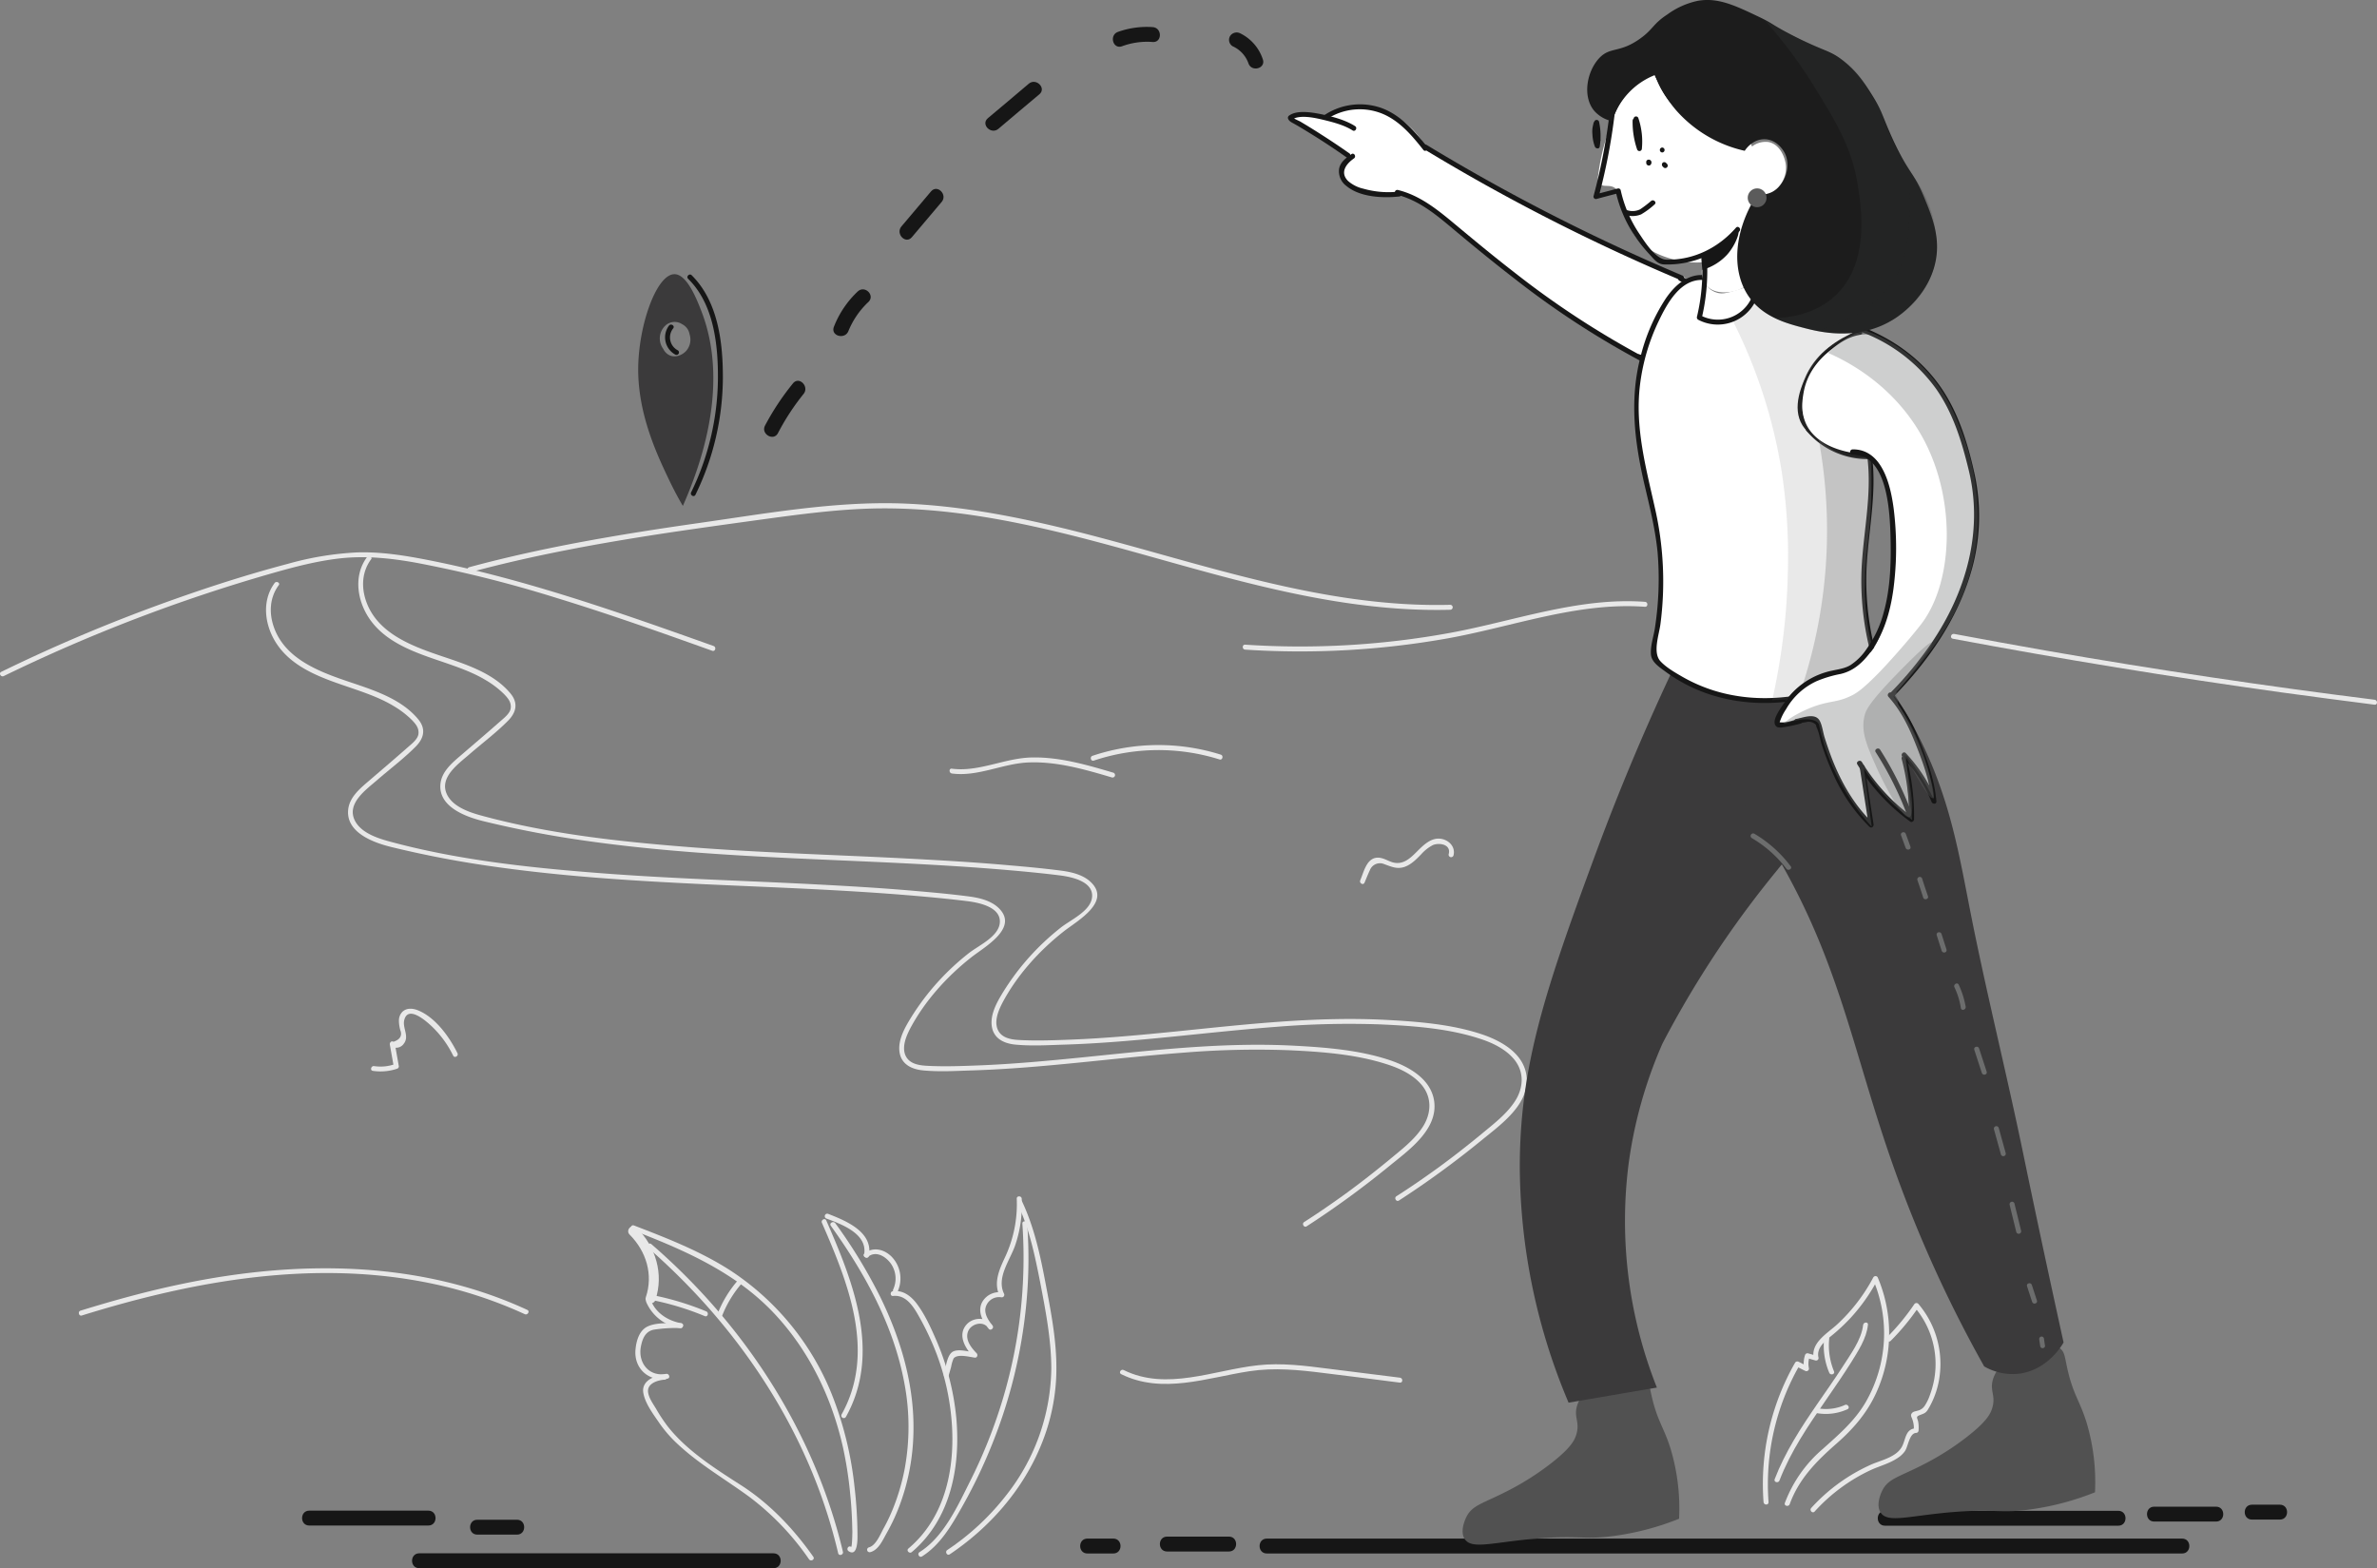 <svg xmlns="http://www.w3.org/2000/svg" width="820" height="540.94" viewBox="0 0 820 540.94">
  <rect x="0" y="0" width="820" height="540.94" fill="#808080" stroke="none"/>
  <g id="pixeltrue-location" transform="translate(-105.584 -96.11)">
    <g id="background" transform="translate(105.584 105.389)">
      <g id="Group_9276" data-name="Group 9276" transform="translate(0 181.235)">
        <g id="Group_9275" data-name="Group 9275">
          <path id="Path_4822" data-name="Path 4822" d="M106.848,472.753A567.674,567.674,0,0,1,199.1,437.382c7.987-2.282,16.145-4.45,24.474-5.306,8.615-.856,17.172.057,25.672,1.6a429.464,429.464,0,0,1,48.435,12.152c18.085,5.534,35.884,11.866,53.627,18.2,1.027.342,1.483-1.255.456-1.654-32.4-11.524-65.037-23.105-98.867-29.723-7.873-1.54-15.917-2.8-23.961-2.567a106.682,106.682,0,0,0-24.018,3.936c-16.031,4.222-31.891,9.47-47.465,15.232Q131.18,459,106.05,471.27c-1.027.456-.171,1.94.8,1.483Z" transform="translate(-105.584 -430.053)" fill="#e8e8e8"/>
        </g>
      </g>
      <g id="Group_9278" data-name="Group 9278" transform="translate(161.223 164.3)">
        <g id="Group_9277" data-name="Group 9277">
          <path id="Path_4823" data-name="Path 4823" d="M389.221,424.176c23.048-6.218,46.61-10.383,70.228-13.92,11.638-1.712,23.276-3.309,34.971-4.906,11.98-1.6,24.018-3.081,36.17-3.195,43.415-.342,84.719,15.175,126.251,25.558,23.048,5.762,46.61,10.041,70.456,9.413a.857.857,0,0,0,0-1.711c-43.814,1.141-85.461-14.205-127.335-24.874-20.481-5.192-41.3-9.413-62.47-10.1-23.162-.685-46.324,3.48-69.2,6.732-26.756,3.822-53.4,8.215-79.527,15.289-1.027.4-.57,2.054.456,1.712Z" transform="translate(-388.185 -400.369)" fill="#e8e8e8"/>
        </g>
      </g>
      <g id="Group_9280" data-name="Group 9280" transform="translate(428.724 198.102)">
        <g id="Group_9279" data-name="Group 9279">
          <path id="Path_4824" data-name="Path 4824" d="M857.888,476.324a289.966,289.966,0,0,0,69.2-3.765c22.763-3.993,45.3-12.722,68.745-11.011,1.084.057,1.084-1.654,0-1.712-22.877-1.654-44.841,6.561-67.034,10.668a286.992,286.992,0,0,1-70.913,4.108c-1.084-.057-1.084,1.654,0,1.711Z" transform="translate(-857.075 -459.619)" fill="#e8e8e8"/>
        </g>
      </g>
      <g id="Group_9282" data-name="Group 9282" transform="translate(91.775 191.479)">
        <g id="Group_9281" data-name="Group 9281">
          <path id="Path_4825" data-name="Path 4825" d="M269.389,448.4c-4.963,6.789-3.138,16.088,1.769,22.364,5.876,7.531,15.632,10.725,24.36,13.692,5.135,1.768,10.326,3.537,14.947,6.333a32.071,32.071,0,0,1,6.275,4.792c1.312,1.369,2.567,2.8,2.282,4.906-.228,1.654-2.111,3.195-3.309,4.222-4.45,3.936-8.957,7.759-13.464,11.638-3.195,2.738-7.074,5.819-7.474,10.326-.685,7.873,8.9,11.3,15,12.779a360.306,360.306,0,0,0,35.656,6.789c23.733,3.366,47.694,4.849,71.655,5.99,24.474,1.141,49.006,1.94,73.48,4.051,5.933.513,11.923,1.084,17.857,1.826,4.108.513,11.923,2.111,11.125,7.759-.685,4.678-7.416,7.588-10.782,10.269a86.249,86.249,0,0,0-11.7,11.125,84.765,84.765,0,0,0-9.014,12.494c-1.94,3.309-3.936,7.474-2.852,11.41,1.027,3.594,4.45,4.963,7.816,5.306,5.762.57,11.752.171,17.514,0,24.189-.8,48.207-4.279,72.282-6.1a309.851,309.851,0,0,1,36.4-.856c11.239.513,23.162,1.369,33.888,4.849,4.336,1.369,8.9,3.48,11.923,7.017,3.708,4.336,3.48,9.927.456,14.6-2.91,4.507-7.474,7.93-11.581,11.353-4.849,3.994-9.813,7.873-14.89,11.581-4.735,3.423-9.527,6.732-14.434,9.87-.913.57-.057,2.054.856,1.483a317.119,317.119,0,0,0,28.411-20.709c6.618-5.42,17-12.608,15.575-22.535-1.141-7.7-8.843-11.923-15.518-14.148-10.326-3.423-21.85-4.336-32.575-4.906-24.417-1.312-48.778,1.54-73.024,3.993-12.038,1.2-24.075,2.339-36.17,2.8-5.933.228-11.98.456-17.914.114-2.909-.171-6.161-.8-7.3-3.879-1.027-2.852.342-6.219,1.654-8.786,5.077-9.641,12.779-18.142,21.28-24.817,4.564-3.594,16.773-10.269,9.014-17.229-2.567-2.282-6.276-3.195-9.642-3.651-6.047-.8-12.152-1.369-18.2-1.883-12.095-1.084-24.246-1.768-36.4-2.4-24.645-1.255-49.348-1.94-73.994-3.879-24.132-1.883-48.778-4.564-72.225-11.011-4.051-1.141-9.356-3.024-11.353-7.131-2.8-5.819,3.765-10.44,7.588-13.749,4.45-3.879,9.356-7.531,13.521-11.752,2.738-2.8,3.48-5.933.97-9.128-6.1-7.588-16.487-10.554-25.33-13.578-9.813-3.366-21.051-7.873-24.7-18.6-1.654-4.849-1.369-10.041,1.711-14.262.685-.8-.8-1.655-1.426-.742Z" transform="translate(-266.452 -448.01)" fill="#e8e8e8"/>
        </g>
      </g>
      <g id="Group_9284" data-name="Group 9284" transform="translate(123.609 182.616)">
        <g id="Group_9283" data-name="Group 9283">
          <path id="Path_4826" data-name="Path 4826" d="M325.189,432.831c-4.963,6.789-3.138,16.088,1.769,22.364,5.876,7.531,15.632,10.725,24.36,13.692,5.134,1.769,10.326,3.537,14.947,6.333a32.071,32.071,0,0,1,6.275,4.792c1.312,1.369,2.567,2.8,2.282,4.906-.228,1.654-2.111,3.195-3.309,4.222-4.45,3.936-8.957,7.759-13.464,11.638-3.195,2.738-7.074,5.819-7.474,10.326-.685,7.873,8.9,11.3,15,12.779a360.327,360.327,0,0,0,35.656,6.789c23.733,3.366,47.694,4.849,71.655,5.99,24.474,1.141,49.006,1.94,73.48,4.05,5.933.514,11.923,1.084,17.857,1.826,4.108.513,11.923,2.111,11.125,7.759-.685,4.678-7.417,7.588-10.782,10.269a86.234,86.234,0,0,0-11.7,11.125,84.757,84.757,0,0,0-9.014,12.494c-1.94,3.309-3.937,7.474-2.852,11.41,1.027,3.594,4.45,4.963,7.816,5.306,5.762.57,11.752.171,17.514,0,24.189-.8,48.207-4.279,72.282-6.1a309.852,309.852,0,0,1,36.4-.856c11.239.513,23.162,1.369,33.888,4.849,4.336,1.369,8.9,3.48,11.923,7.017,3.708,4.336,3.48,9.927.456,14.6-2.91,4.507-7.474,7.93-11.581,11.353-4.849,3.994-9.813,7.873-14.89,11.581-4.735,3.423-9.527,6.732-14.434,9.87-.913.571-.057,2.054.856,1.483a317.11,317.11,0,0,0,28.411-20.709c6.618-5.42,17-12.608,15.575-22.535-1.141-7.7-8.843-11.923-15.518-14.148-10.326-3.423-21.85-4.336-32.575-4.906-24.417-1.312-48.778,1.54-73.024,3.994-12.037,1.2-24.075,2.339-36.169,2.8-5.933.228-11.981.456-17.914.114-2.91-.171-6.161-.8-7.3-3.879-1.027-2.852.342-6.219,1.654-8.786,5.077-9.641,12.779-18.142,21.28-24.817,4.564-3.594,16.773-10.269,9.014-17.229-2.567-2.282-6.276-3.195-9.641-3.651-6.047-.8-12.152-1.369-18.2-1.883-12.095-1.084-24.246-1.768-36.4-2.4-24.645-1.255-49.348-1.94-73.994-3.879-24.132-1.883-48.778-4.564-72.225-11.011-4.051-1.141-9.356-3.024-11.353-7.131-2.8-5.819,3.765-10.44,7.588-13.749,4.45-3.879,9.356-7.531,13.521-11.752,2.738-2.8,3.48-5.933.97-9.128-6.1-7.588-16.487-10.554-25.33-13.578-9.813-3.366-21.051-7.873-24.7-18.6-1.654-4.849-1.369-10.041,1.712-14.262.742-.742-.742-1.6-1.426-.742Z" transform="translate(-322.252 -432.474)" fill="#e8e8e8"/>
        </g>
      </g>
      <g id="Group_9286" data-name="Group 9286" transform="translate(27.2 428.212)">
        <g id="Group_9285" data-name="Group 9285" transform="translate(0 0)">
          <path id="Path_4827" data-name="Path 4827" d="M154.311,879.246c38.851-12.095,80.383-19.454,120.717-11.011a150.843,150.843,0,0,1,32.062,10.554c.97.456,1.883-1.027.856-1.483-37.139-17.172-79.3-17.229-118.778-9.014-11.923,2.453-23.733,5.7-35.371,9.3-.97.342-.513,2,.513,1.654Z" transform="translate(-153.263 -862.968)" fill="#e8e8e8"/>
        </g>
      </g>
      <g id="Group_9288" data-name="Group 9288" transform="translate(327.582 251.996)">
        <g id="Group_9287" data-name="Group 9287">
          <path id="Path_4828" data-name="Path 4828" d="M680.593,559.628c9.071,1.2,17.628-3.537,26.642-3.822,9.755-.342,19.34,2.453,28.582,5.191a.859.859,0,0,0,.456-1.654c-9.071-2.681-18.427-5.42-27.954-5.249-9.356.114-18.313,5.077-27.669,3.879-1.141-.228-1.141,1.483-.057,1.654Z" transform="translate(-679.787 -554.086)" fill="#e8e8e8"/>
        </g>
      </g>
      <g id="Group_9290" data-name="Group 9290" transform="translate(376.301 247.721)">
        <g id="Group_9289" data-name="Group 9289">
          <path id="Path_4829" data-name="Path 4829" d="M766.221,551.96a70.366,70.366,0,0,1,43.358-.4c1.027.342,1.483-1.312.456-1.654a71.584,71.584,0,0,0-44.271.4c-1.027.342-.57,2,.456,1.654Z" transform="translate(-765.185 -546.594)" fill="#e8e8e8"/>
        </g>
      </g>
      <g id="Group_9292" data-name="Group 9292" transform="translate(128.005 338.677)">
        <g id="Group_9291" data-name="Group 9291">
          <path id="Path_4830" data-name="Path 4830" d="M330.609,727.462a17.878,17.878,0,0,0,8.329-.742.841.841,0,0,0,.571-1.027l-1.369-7.7c-.4.342-.856.628-1.255.97a3.167,3.167,0,0,0,4.393-.913c1.94-2.51-.513-5.363.114-8.044,1.369-5.819,8.729,1.255,10.5,3.081a35.081,35.081,0,0,1,6.39,9.128c.513.97,1.94.114,1.483-.856-2.738-5.534-7.474-12.209-13.464-14.719-1.883-.8-4.222-1.027-5.7.628a4.285,4.285,0,0,0-1.027,2.967,9.887,9.887,0,0,0,.171,1.826,10.789,10.789,0,0,0,.285,1.312c.742,1.883,0,3.252-2.339,4.051-.685-.456-1.369.285-1.255.97l1.369,7.7c.171-.342.4-.685.57-1.027a14.932,14.932,0,0,1-7.416.742c-.97-.114-1.483,1.54-.342,1.654Z" transform="translate(-329.957 -706.027)" fill="#e8e8e8"/>
        </g>
      </g>
      <g id="Group_9294" data-name="Group 9294" transform="translate(469.174 279.997)">
        <g id="Group_9293" data-name="Group 9293" transform="translate(0 0)">
          <path id="Path_4831" data-name="Path 4831" d="M929.531,618.362c.628-1.483,1.2-2.967,1.883-4.393a3.709,3.709,0,0,1,4.906-2c2.4.856,4.393,1.826,6.96.97,2.339-.8,4.165-2.681,5.819-4.393a14.087,14.087,0,0,1,3.993-3.138c2.054-.913,6.39-.342,5.477,3.081a.858.858,0,0,0,1.655.456c.742-2.852-1.483-5.249-4.279-5.705-3.423-.57-6.161,2.225-8.386,4.45-2.4,2.4-4.906,4.735-8.557,3.594-1.54-.513-3.024-1.483-4.678-1.54-4.051-.171-5.02,4.906-6.275,7.816-.4.97,1.027,1.826,1.483.8Z" transform="translate(-927.978 -603.168)" fill="#e8e8e8"/>
        </g>
      </g>
      <g id="Group_9296" data-name="Group 9296" transform="translate(673.033 209.374)">
        <g id="Group_9295" data-name="Group 9295">
          <path id="Path_4832" data-name="Path 4832" d="M1285.933,481.045q56.565,10.611,113.586,18.541c10.668,1.483,21.28,2.852,31.948,4.222,1.084.114,1.084-1.6,0-1.711q-56.736-7.1-113.016-16.887c-10.668-1.883-21.394-3.822-32.062-5.819-1.084-.171-1.54,1.426-.456,1.654Z" transform="translate(-1285.313 -479.378)" fill="#e8e8e8"/>
        </g>
      </g>
      <g id="Group_9298" data-name="Group 9298" transform="translate(386.355 461.318)">
        <g id="Group_9297" data-name="Group 9297">
          <path id="Path_4833" data-name="Path 4833" d="M783.26,924.422c14.205,7.017,29.609,1.2,44.214-1.027,8.615-1.312,17.115-.456,25.672.628,8.729,1.084,17.514,2.168,26.243,3.309,1.084.114,1.084-1.6,0-1.711-8.215-1.027-16.43-2.054-24.589-3.081-8.1-1.027-16.259-2.111-24.417-1.2C815.151,923,798.891,930.3,784.115,923c-.97-.513-1.883.97-.856,1.426Z" transform="translate(-782.808 -920.998)" fill="#e8e8e8"/>
        </g>
      </g>
      <g id="Group_9300" data-name="Group 9300" transform="translate(216.701 413.669)">
        <g id="Group_9299" data-name="Group 9299" transform="translate(0 0)">
          <path id="Path_4834" data-name="Path 4834" d="M485.926,840.4c5.762,5.762,8.215,13.806,5.591,21.622-.685,2.111,2.624,2.967,3.309.913,2.967-8.957.114-18.427-6.5-24.931-1.54-1.6-3.936.8-2.4,2.4Z" transform="translate(-485.43 -837.477)" fill="#e8e8e8"/>
        </g>
      </g>
      <g id="Group_9302" data-name="Group 9302" transform="translate(222.898 438.89)">
        <g id="Group_9301" data-name="Group 9301">
          <path id="Path_4835" data-name="Path 4835" d="M496.354,882.721a15.132,15.132,0,0,0,11.638,8.9c1.084.171,1.54-1.483.456-1.655-4.45-.8-8.672-3.366-10.44-7.7-.4-1.027-2.054-.57-1.654.456Z" transform="translate(-496.292 -881.685)" fill="#e8e8e8"/>
        </g>
      </g>
      <g id="Group_9304" data-name="Group 9304" transform="translate(219.181 447.143)">
        <g id="Group_9303" data-name="Group 9303">
          <path id="Path_4836" data-name="Path 4836" d="M505.364,896.179c-3.48.057-8.557-.456-11.752,1.312-2.567,1.483-3.48,4.792-3.765,7.531-.742,6.618,4.45,11.467,11.011,10.269,1.084-.171.628-1.826-.456-1.654-5.876,1.084-9.755-3.765-8.729-9.356.513-2.681,1.483-5.249,4.393-5.876a50.609,50.609,0,0,1,9.3-.57c1.084.057,1.084-1.654,0-1.654Z" transform="translate(-489.776 -896.152)" fill="#e8e8e8"/>
        </g>
      </g>
      <g id="Group_9306" data-name="Group 9306" transform="translate(221.854 464.851)">
        <g id="Group_9305" data-name="Group 9305">
          <path id="Path_4837" data-name="Path 4837" d="M501.957,927.2c-3.48.285-8.158,2.111-7.416,6.332.628,3.708,3.537,7.474,5.591,10.5a44.13,44.13,0,0,0,6.047,6.96c7.645,7.188,16.659,12.323,25.045,18.484A92.6,92.6,0,0,1,551.7,990.92c.628.913,2.111.057,1.483-.856-6.789-9.641-15.061-18.37-25.045-24.76-8.9-5.7-18.883-12.037-25.387-20.481a56.788,56.788,0,0,1-3.822-5.819c-1.027-1.711-2.453-3.651-2.738-5.648-.456-3.081,3.252-4.222,5.762-4.393,1.084-.171,1.141-1.883,0-1.768Z" transform="translate(-494.463 -927.19)" fill="#e8e8e8"/>
        </g>
      </g>
      <g id="Group_9308" data-name="Group 9308" transform="translate(217.649 413.375)">
        <g id="Group_9307" data-name="Group 9307" transform="translate(0 0)">
          <path id="Path_4838" data-name="Path 4838" d="M487.667,838.638c17.742,6.846,35.143,14.377,48.492,28.354,12.323,12.95,20.253,29.381,24.132,46.781a136.327,136.327,0,0,1,2.51,16.544c.285,2.8.456,5.648.57,8.443.057,1.255.057,2.453.114,3.708,0,.285-.057,5.7-.456,5.42-.913-.628-1.769.856-.856,1.483,3.138,2.111,3.081-3.993,3.081-5.306a151.571,151.571,0,0,0-1.027-16.887,121.162,121.162,0,0,0-7.873-32A91.956,91.956,0,0,0,521.5,852.615c-10.326-6.675-21.907-11.182-33.317-15.575-1.084-.456-1.54,1.2-.513,1.6Z" transform="translate(-487.091 -836.962)" fill="#e8e8e8"/>
        </g>
      </g>
      <g id="Group_9310" data-name="Group 9310" transform="translate(223.267 419.674)">
        <g id="Group_9309" data-name="Group 9309" transform="translate(0 0)">
          <path id="Path_4839" data-name="Path 4839" d="M497.2,849.427c24.931,21.736,45.3,48.949,57.563,79.756a182.681,182.681,0,0,1,8.044,25.615c.228,1.084,1.883.628,1.654-.456-7.531-31.663-23.5-60.929-45.012-85.289A219.748,219.748,0,0,0,498.4,848.229c-.8-.742-2,.513-1.2,1.2Z" transform="translate(-496.938 -848.002)" fill="#e8e8e8"/>
        </g>
      </g>
      <g id="Group_9312" data-name="Group 9312" transform="translate(223.823 437.394)">
        <g id="Group_9311" data-name="Group 9311" transform="translate(0 0)">
          <path id="Path_4840" data-name="Path 4840" d="M498.533,880.738a96.953,96.953,0,0,1,18.712,5.648c1.027.4,1.483-1.255.456-1.654a98.166,98.166,0,0,0-18.712-5.648c-1.084-.228-1.54,1.426-.456,1.654Z" transform="translate(-497.914 -879.062)" fill="#e8e8e8"/>
        </g>
      </g>
      <g id="Group_9314" data-name="Group 9314" transform="translate(247.502 431.88)">
        <g id="Group_9313" data-name="Group 9313" transform="translate(0 0)">
          <path id="Path_4841" data-name="Path 4841" d="M541.12,881.893a38.36,38.36,0,0,1,6.732-11.011c.742-.8-.456-2.054-1.2-1.2a39.488,39.488,0,0,0-7.188,11.752c-.342,1.027,1.312,1.483,1.654.456Z" transform="translate(-539.419 -869.397)" fill="#e8e8e8"/>
        </g>
      </g>
      <g id="Group_9316" data-name="Group 9316" transform="translate(283.46 411.259)">
        <g id="Group_9315" data-name="Group 9315">
          <path id="Path_4842" data-name="Path 4842" d="M602.535,834.535c8.957,20.538,18.769,44.613,6.789,66.064a.856.856,0,0,0,1.483.856c12.323-22.078,2.453-46.667-6.789-67.775-.456-.97-1.94-.114-1.483.856Z" transform="translate(-602.449 -833.252)" fill="#e8e8e8"/>
        </g>
      </g>
      <g id="Group_9318" data-name="Group 9318" transform="translate(284.511 409.357)">
        <g id="Group_9317" data-name="Group 9317">
          <path id="Path_4843" data-name="Path 4843" d="M604.867,831.62c5.192,1.94,14.32,5.249,13.007,12.437-.171,1.084,1.426,1.54,1.655.456,1.54-8.329-7.987-12.152-14.148-14.548a.867.867,0,0,0-.513,1.654Z" transform="translate(-604.291 -829.919)" fill="#e8e8e8"/>
        </g>
      </g>
      <g id="Group_9320" data-name="Group 9320" transform="translate(297.921 421.699)">
        <g id="Group_9319" data-name="Group 9319">
          <path id="Path_4844" data-name="Path 4844" d="M629.282,854.146c2.91-2.453,6.675.171,8.272,2.853a8.968,8.968,0,0,1,.456,8.329c-.456,1.027,1.027,1.883,1.483.856a10.867,10.867,0,0,0-1.54-11.581c-2.453-2.91-6.675-4.279-9.87-1.654-.856.685.4,1.883,1.2,1.2Z" transform="translate(-627.797 -851.551)" fill="#e8e8e8"/>
        </g>
      </g>
      <g id="Group_9322" data-name="Group 9322" transform="translate(307.265 436.049)">
        <g id="Group_9321" data-name="Group 9321" transform="translate(0 0)">
          <path id="Path_4845" data-name="Path 4845" d="M644.988,878.414c4.735-.513,7.3,4.108,9.3,7.7a95.071,95.071,0,0,1,5.7,12.209,84.8,84.8,0,0,1,5.363,25.444c.8,15.4-2.8,31.434-15.061,41.76-.856.742.4,1.94,1.2,1.2,13.35-11.3,16.773-29.267,15.346-45.925a88.931,88.931,0,0,0-7.017-27.327c-1.883-4.336-3.993-8.957-6.9-12.722-2-2.51-4.621-4.393-7.93-3.994-1.084.057-1.084,1.769,0,1.654Z" transform="translate(-644.175 -876.706)" fill="#e8e8e8"/>
        </g>
      </g>
      <g id="Group_9324" data-name="Group 9324" transform="translate(286.451 412.282)">
        <g id="Group_9323" data-name="Group 9323">
          <path id="Path_4846" data-name="Path 4846" d="M607.867,836.331c11.7,16.316,21.736,34.458,25.387,54.426a80.1,80.1,0,0,1,.057,29.495,74.228,74.228,0,0,1-3.993,13.578,60.411,60.411,0,0,1-3.195,6.732c-1.141,2.054-2.681,6.047-5.135,6.675a.858.858,0,0,0,.456,1.654c2.91-.742,4.336-4.222,5.705-6.618A66.538,66.538,0,0,0,632,931.6a75.709,75.709,0,0,0,4.336-23.333c.513-16.544-4.222-32.69-11.467-47.465a178.321,178.321,0,0,0-15.518-25.444c-.685-.8-2.168.057-1.483.97Z" transform="translate(-607.691 -835.045)" fill="#e8e8e8"/>
        </g>
      </g>
      <g id="Group_9326" data-name="Group 9326" transform="translate(325.603 403.399)">
        <g id="Group_9325" data-name="Group 9325" transform="translate(0 0)">
          <path id="Path_4847" data-name="Path 4847" d="M677.963,881.331c.285-.97.57-2,.856-2.967a12.71,12.71,0,0,1,.856-2.967c1.312-1.711,5.534-.513,7.359-.285.8.057,1.084-.97.628-1.483-1.883-1.94-4.051-4.621-3.024-7.474.97-2.738,5.363-3.993,7.074-1.141l1.369-1.027c-1.255-1.54-2.624-3.537-2.453-5.648a4.763,4.763,0,0,1,5.477-4.051.875.875,0,0,0,.97-1.255c-2.681-5.477,2.054-11.524,3.822-16.6a43.129,43.129,0,0,0,2.282-16.145c-.057-1.084-1.768-1.084-1.711,0a43.182,43.182,0,0,1-4.051,20.2c-2,4.279-4.05,8.786-1.826,13.407.342-.4.628-.856.97-1.255a6.664,6.664,0,0,0-7.245,3.765c-1.312,3.195.514,6.39,2.51,8.786.628.742,1.826-.228,1.369-1.027-1.826-3.081-6.447-3.138-8.843-.685-3.537,3.651-.685,8.443,2.168,11.353.228-.514.4-.97.628-1.483-2.054-.228-6.39-1.6-8.158,0-1.711,1.54-2.054,5.477-2.624,7.531a.831.831,0,1,0,1.6.456Z" transform="translate(-676.319 -819.475)" fill="#e8e8e8"/>
        </g>
      </g>
      <g id="Group_9328" data-name="Group 9328" transform="translate(326.4 404.661)">
        <g id="Group_9327" data-name="Group 9327">
          <path id="Path_4848" data-name="Path 4848" d="M702.352,823.007c4.05,8.5,5.933,17.686,7.759,26.87,1.883,9.813,3.822,19.682,3.879,29.723A71.914,71.914,0,0,1,698.7,923.186a86.772,86.772,0,0,1-20.595,19.226c-.913.628-.057,2.111.856,1.483,13.578-9.128,24.817-21.793,31.206-36.968a69.693,69.693,0,0,0,5.42-22.535c.685-10.1-.97-20.2-2.853-30.122-2.054-10.954-4.051-21.964-8.843-32.119a.881.881,0,0,0-1.54.856Z" transform="translate(-677.716 -821.687)" fill="#e8e8e8"/>
        </g>
      </g>
      <g id="Group_9330" data-name="Group 9330" transform="translate(316.816 412.014)">
        <g id="Group_9329" data-name="Group 9329" transform="translate(0 0)">
          <path id="Path_4849" data-name="Path 4849" d="M696.791,835.388a169.712,169.712,0,0,1-6.561,59.845,175.142,175.142,0,0,1-11.353,28.753c-4.336,8.615-9.128,19.4-17.571,24.7-.913.571-.057,2.054.856,1.483,6.276-3.994,10.041-10.44,13.635-16.773a178.266,178.266,0,0,0,10.611-22.078,172.908,172.908,0,0,0,11.7-47.865,164.671,164.671,0,0,0,.342-28.069c-.057-1.084-1.769-1.084-1.654,0Z" transform="translate(-660.916 -834.575)" fill="#e8e8e8"/>
        </g>
      </g>
      <g id="Group_9332" data-name="Group 9332" transform="translate(608.154 430.904)">
        <g id="Group_9331" data-name="Group 9331">
          <path id="Path_4850" data-name="Path 4850" d="M1173.535,945.681A82.657,82.657,0,0,1,1184.2,898.5a9.125,9.125,0,0,1-1.2.285c1.084.513,2.111,1.084,3.195,1.6a.875.875,0,0,0,1.255-.97,7.566,7.566,0,0,1,.285-4.051c-.342.171-.685.4-1.027.571,1.027.285,2,.57,3.024.856a.85.85,0,0,0,1.027-1.027c-.8-3.366,2.453-5.819,4.735-7.7a66.462,66.462,0,0,0,6.218-5.819,62.286,62.286,0,0,0,9.413-13.293h-1.483a47.463,47.463,0,0,1-2.4,41.875c-3.822,6.732-9.413,11.467-15.061,16.544a45.55,45.55,0,0,0-13.007,18.541c-.4,1.027,1.255,1.483,1.655.456,3.252-8.9,9.356-14.947,16.316-21.051,5.648-4.963,10.383-10.44,13.521-17.343a49.276,49.276,0,0,0,.513-39.878.88.88,0,0,0-1.483,0,60.934,60.934,0,0,1-12.494,16.259c-3.423,3.138-9.3,6.39-8.044,11.866l1.027-1.027c-1.027-.285-2-.57-3.024-.856a.863.863,0,0,0-1.027.57,9.583,9.583,0,0,0-.285,4.906c.4-.342.856-.628,1.255-.97-1.084-.513-2.111-1.084-3.195-1.6a.913.913,0,0,0-1.2.285,84.143,84.143,0,0,0-10.9,48.036c.057,1.2,1.768,1.2,1.711.114Z" transform="translate(-1171.59 -867.687)" fill="#e8e8e8"/>
        </g>
      </g>
      <g id="Group_9334" data-name="Group 9334" transform="translate(624.585 440.187)">
        <g id="Group_9333" data-name="Group 9333" transform="translate(0 0)">
          <path id="Path_4851" data-name="Path 4851" d="M1228.065,896.989a79.015,79.015,0,0,0,9.641-11.7l-1.369.171a30.156,30.156,0,0,1,6.732,24.76,32.558,32.558,0,0,1-1.54,5.591,15.6,15.6,0,0,1-1.712,3.537,3.948,3.948,0,0,1-2.567,1.768c-.856.285-1.654.228-2.111,1.2-.171.342,0,.513,0,.856A9.2,9.2,0,0,1,1236,926.2a6.538,6.538,0,0,1-.057,1.826l.856-.856c-3.822.171-3.48,3.936-4.963,6.5-2.054,3.537-7.131,4.507-10.611,6.047a62.074,62.074,0,0,0-20.595,14.947c-.742.8.457,2.054,1.2,1.2a60.828,60.828,0,0,1,19.4-14.319c3.024-1.369,6.39-2.225,9.185-4.108a8.906,8.906,0,0,0,2.51-2.339c1.141-1.6,1.54-6.218,3.879-6.332a.877.877,0,0,0,.856-.856,12.446,12.446,0,0,0-.114-2.91c-.285-1.426-.97-1.769.456-2.339,1.54-.628,2.111-.628,3.024-2.168a29.7,29.7,0,0,0,3.994-12.152,31.93,31.93,0,0,0-7.473-24.132.9.9,0,0,0-1.369.171,77.962,77.962,0,0,1-9.356,11.353c-.685.856.513,2.054,1.255,1.255Z" transform="translate(-1200.391 -883.958)" fill="#e8e8e8"/>
        </g>
      </g>
      <g id="Group_9336" data-name="Group 9336" transform="translate(612.149 446.928)">
        <g id="Group_9335" data-name="Group 9335" transform="translate(0 0)">
          <path id="Path_4852" data-name="Path 4852" d="M1209.175,896.588c-.571,5.191-4.45,10.269-7.188,14.6-2.8,4.336-5.762,8.5-8.672,12.722-5.648,8.215-11.068,16.544-14.662,25.9-.4,1.027,1.255,1.483,1.655.456,3.879-10.1,9.984-19,16.088-27.84,2.91-4.222,5.819-8.443,8.557-12.779,2.453-3.994,5.363-8.272,5.876-13.064.228-1.084-1.483-1.084-1.655,0Z" transform="translate(-1178.592 -895.775)" fill="#e8e8e8"/>
        </g>
      </g>
      <g id="Group_9338" data-name="Group 9338" transform="translate(629.145 451.606)">
        <g id="Group_9337" data-name="Group 9337" transform="translate(0 0)">
          <path id="Path_4853" data-name="Path 4853" d="M1208.508,904.788a23.942,23.942,0,0,0,1.768,11.809c.4,1.027,2.054.57,1.655-.456a23.4,23.4,0,0,1-1.655-11.353c.057-1.084-1.654-1.084-1.768,0Z" transform="translate(-1208.385 -903.975)" fill="#e8e8e8"/>
        </g>
      </g>
      <g id="Group_9340" data-name="Group 9340" transform="translate(626.329 475.267)">
        <g id="Group_9339" data-name="Group 9339" transform="translate(0 0)">
          <path id="Path_4854" data-name="Path 4854" d="M1204.048,948.388a18.084,18.084,0,0,0,10.383-1.369c1.027-.456.114-1.94-.856-1.483a15.791,15.791,0,0,1-9.014,1.2c-1.084-.114-1.6,1.483-.513,1.655Z" transform="translate(-1203.448 -945.449)" fill="#e8e8e8"/>
        </g>
      </g>
      <g id="Group_9342" data-name="Group 9342" transform="translate(434.529 521.45)">
        <g id="Group_9341" data-name="Group 9341">
          <path id="Path_4855" data-name="Path 4855" d="M869.732,1031.534H1185.5c3.309,0,3.309-5.135,0-5.135H869.732c-3.309,0-3.309,5.135,0,5.135Z" transform="translate(-867.25 -1026.4)" fill="#161616"/>
        </g>
      </g>
      <g id="Group_9344" data-name="Group 9344" transform="translate(647.781 511.865)">
        <g id="Group_9343" data-name="Group 9343">
          <path id="Path_4856" data-name="Path 4856" d="M1243.532,1014.734h80.5c3.309,0,3.309-5.135,0-5.135h-80.5c-3.309,0-3.309,5.135,0,5.135Z" transform="translate(-1241.05 -1009.6)" fill="#161616"/>
        </g>
      </g>
      <g id="Group_9346" data-name="Group 9346" transform="translate(400.128 520.765)">
        <g id="Group_9345" data-name="Group 9345">
          <path id="Path_4857" data-name="Path 4857" d="M809.432,1030.334h21.337c3.309,0,3.309-5.135,0-5.135H809.432c-3.309,0-3.309,5.135,0,5.135Z" transform="translate(-806.95 -1025.2)" fill="#161616"/>
        </g>
      </g>
      <g id="Group_9348" data-name="Group 9348" transform="translate(372.63 521.45)">
        <g id="Group_9347" data-name="Group 9347">
          <path id="Path_4858" data-name="Path 4858" d="M761.232,1031.534h8.957c3.309,0,3.309-5.135,0-5.135h-8.957c-3.309,0-3.309,5.135,0,5.135Z" transform="translate(-758.75 -1026.4)" fill="#161616"/>
        </g>
      </g>
      <g id="Group_9350" data-name="Group 9350" transform="translate(740.658 510.439)">
        <g id="Group_9349" data-name="Group 9349">
          <path id="Path_4859" data-name="Path 4859" d="M1406.332,1012.234h21.337c3.309,0,3.309-5.135,0-5.135h-21.337c-3.309,0-3.309,5.135,0,5.135Z" transform="translate(-1403.85 -1007.1)" fill="#161616"/>
        </g>
      </g>
      <g id="Group_9352" data-name="Group 9352" transform="translate(774.374 509.754)">
        <g id="Group_9351" data-name="Group 9351">
          <path id="Path_4860" data-name="Path 4860" d="M1465.432,1011.034h9.641c3.309,0,3.309-5.134,0-5.134h-9.641c-3.309,0-3.309,5.134,0,5.134Z" transform="translate(-1462.95 -1005.9)" fill="#161616"/>
        </g>
      </g>
      <g id="Group_9354" data-name="Group 9354" transform="translate(142.149 526.527)">
        <g id="Group_9353" data-name="Group 9353">
          <path id="Path_4861" data-name="Path 4861" d="M357.232,1040.435h122.2c3.309,0,3.309-5.135,0-5.135h-122.2c-3.309,0-3.309,5.135,0,5.135Z" transform="translate(-354.75 -1035.3)" fill="#161616"/>
        </g>
      </g>
      <g id="Group_9356" data-name="Group 9356" transform="translate(104.21 511.808)">
        <g id="Group_9355" data-name="Group 9355">
          <path id="Path_4862" data-name="Path 4862" d="M290.732,1014.634h41.076c3.309,0,3.309-5.135,0-5.135H290.732c-3.309,0-3.309,5.135,0,5.135Z" transform="translate(-288.25 -1009.5)" fill="#161616"/>
        </g>
      </g>
      <g id="Group_9358" data-name="Group 9358" transform="translate(162.173 514.946)">
        <g id="Group_9357" data-name="Group 9357">
          <path id="Path_4863" data-name="Path 4863" d="M392.332,1020.134h13.692c3.309,0,3.309-5.135,0-5.135H392.332c-3.309,0-3.309,5.135,0,5.135Z" transform="translate(-389.85 -1015)" fill="#161616"/>
        </g>
      </g>
      <g id="Group_9360" data-name="Group 9360" transform="translate(263.602 122.082)">
        <g id="Group_9359" data-name="Group 9359">
          <path id="Path_4864" data-name="Path 4864" d="M572.409,344.413a81.044,81.044,0,0,1,8.843-13.521c2.054-2.567-1.54-6.218-3.651-3.651a88.12,88.12,0,0,0-9.641,14.548c-1.54,2.91,2.91,5.534,4.45,2.624Z" transform="translate(-567.64 -326.367)" fill="#161616"/>
        </g>
      </g>
      <g id="Group_9362" data-name="Group 9362" transform="translate(287.485 90.538)">
        <g id="Group_9361" data-name="Group 9361">
          <path id="Path_4865" data-name="Path 4865" d="M614.693,285.465a28.5,28.5,0,0,1,6.9-10.041c2.4-2.282-1.2-5.876-3.651-3.651a33.348,33.348,0,0,0-8.272,12.266c-1.141,3.138,3.822,4.45,5.02,1.426Z" transform="translate(-609.504 -271.074)" fill="#161616"/>
        </g>
      </g>
      <g id="Group_9364" data-name="Group 9364" transform="translate(310.318 55.878)">
        <g id="Group_9363" data-name="Group 9363">
          <path id="Path_4866" data-name="Path 4866" d="M653.79,226.968l10.269-12.152c2.111-2.51-1.483-6.161-3.651-3.651l-10.269,12.152c-2.054,2.567,1.54,6.218,3.651,3.651Z" transform="translate(-649.526 -210.321)" fill="#161616"/>
        </g>
      </g>
      <g id="Group_9366" data-name="Group 9366" transform="translate(339.924 18.947)">
        <g id="Group_9365" data-name="Group 9365">
          <path id="Path_4867" data-name="Path 4867" d="M705.916,161.8c4.735-3.993,9.413-7.987,14.148-11.923,2.51-2.111-1.141-5.762-3.651-3.651-4.735,3.993-9.413,7.987-14.148,11.923-2.51,2.168,1.141,5.762,3.651,3.651Z" transform="translate(-701.421 -145.587)" fill="#161616"/>
        </g>
      </g>
      <g id="Group_9368" data-name="Group 9368" transform="translate(383.913 0)">
        <g id="Group_9367" data-name="Group 9367">
          <path id="Path_4868" data-name="Path 4868" d="M781.65,119.064a24.991,24.991,0,0,1,10.611-1.483c3.309.228,3.309-4.906,0-5.134a29.506,29.506,0,0,0-11.98,1.654c-3.081,1.084-1.769,6.047,1.369,4.963Z" transform="translate(-778.528 -112.375)" fill="#161616"/>
        </g>
      </g>
      <g id="Group_9370" data-name="Group 9370" transform="translate(423.999 1.944)">
        <g id="Group_9369" data-name="Group 9369">
          <path id="Path_4869" data-name="Path 4869" d="M850.052,120.527a10.181,10.181,0,0,1,5.42,5.876c1.084,3.138,6.047,1.769,4.963-1.369a15.257,15.257,0,0,0-7.759-8.957,2.7,2.7,0,0,0-3.537.913,2.58,2.58,0,0,0,.913,3.537Z" transform="translate(-848.792 -115.781)" fill="#161616"/>
        </g>
      </g>
      <path id="Path_4870" data-name="Path 4870" d="M513.348,274.792c-1.54-3.993-5.02-13.007-9.413-12.893-6.1.114-12.266,17.343-12.437,32.29-.171,15.8,6.447,29.837,10.44,38.223,1.883,3.993,3.651,7.188,4.963,9.413C514.66,324.312,522.361,298.24,513.348,274.792Zm-5.591,13.863c-1.883,1.712-4.621,2.282-6.561.456a4.749,4.749,0,0,1-1.084-1.483,6.063,6.063,0,0,1,.8-8.044,4.667,4.667,0,0,1,5.705-.456,4.817,4.817,0,0,1,2.054,1.94,5.692,5.692,0,0,1,.571,1.654A5.889,5.889,0,0,1,507.757,288.656Z" transform="translate(-271.333 -176.595)" fill="#3b3a3b"/>
      <g id="Group_9372" data-name="Group 9372" transform="translate(237.137 85.414)">
        <g id="Group_9371" data-name="Group 9371">
          <path id="Path_4871" data-name="Path 4871" d="M521.507,263.58c8.957,8.786,10.383,22.991,10.269,34.914a91.207,91.207,0,0,1-9.242,38.737c-.456.97.97,1.826,1.483.856a92.691,92.691,0,0,0,9.47-40.619c0-12.095-1.711-26.186-10.782-35.143-.742-.742-2,.456-1.2,1.255Z" transform="translate(-521.25 -262.092)" fill="#161616"/>
        </g>
      </g>
      <g id="Group_9374" data-name="Group 9374" transform="translate(229.435 102.693)">
        <g id="Group_9373" data-name="Group 9373">
          <path id="Path_4872" data-name="Path 4872" d="M509.091,292.734a6.783,6.783,0,0,0,2.168,9.984.856.856,0,0,0,.856-1.483,5,5,0,0,1-1.54-7.588c.628-.913-.856-1.769-1.483-.913Z" transform="translate(-507.751 -292.381)" fill="#161616"/>
        </g>
      </g>
    </g>
    <g id="legs" transform="translate(610.147 311.011)">
      <g id="Layer_18" transform="translate(0 258.045)">
        <path id="Path_4873" data-name="Path 4873" d="M1029.426,937.315c-1.084,3.936,1.2,5.477-.285,9.984-.627,1.826-1.94,4.507-9.071,9.984a92.965,92.965,0,0,1-13.806,8.786c-9.185,4.792-12.836,5.135-14.947,9.356-.285.57-2.4,4.849-.57,7.645,2.51,3.822,10.155.913,26.129-.285,13.977-1.027,15.118.627,25.786-.856a94.329,94.329,0,0,0,22.021-5.876,71.587,71.587,0,0,0-2.909-24.075c-2.453-7.873-4.678-9.584-6.732-19.055-.8-3.708-.856-5.249-2.339-6.447C1047.4,922.254,1031.879,928.416,1029.426,937.315Z" transform="translate(-990.01 -925.116)" fill="#515151"/>
      </g>
      <path id="Path_4874" data-name="Path 4874" d="M1127.4,534.813c-1.54,10.668-9.014,15.917-23.847,35.77a347.355,347.355,0,0,0-29.723,47.237,153.885,153.885,0,0,0-11.7,41.532,155.686,155.686,0,0,0,9.755,77.188c-10.155,1.711-20.31,3.48-30.464,5.192a210.487,210.487,0,0,1-16.83-80.725c-.114-35.371,9.014-62.127,25.844-107.767a799.493,799.493,0,0,1,34.743-80.44C1123.523,501.838,1129.285,521.863,1127.4,534.813Z" transform="translate(-1004.866 -472.8)" fill="#3b3a3b"/>
      <g id="Layer_19" transform="translate(143.48 248.917)">
        <path id="Path_4875" data-name="Path 4875" d="M1280.926,921.315c-1.084,3.936,1.2,5.477-.285,9.984-.628,1.826-1.94,4.507-9.071,9.984a92.986,92.986,0,0,1-13.806,8.786c-9.185,4.792-12.836,5.135-14.947,9.356-.285.571-2.4,4.849-.571,7.645,2.51,3.822,10.155.913,26.129-.285,13.977-1.027,15.118.628,25.786-.856a94.339,94.339,0,0,0,22.021-5.876,71.587,71.587,0,0,0-2.91-24.075c-2.453-7.873-4.678-9.584-6.732-19.055-.8-3.708-.856-5.249-2.339-6.447C1298.9,906.254,1283.379,912.416,1280.926,921.315Z" transform="translate(-1241.51 -909.116)" fill="#515151"/>
      </g>
      <g id="Layer_9" transform="translate(85.26 3.476)">
        <path id="Path_4876" data-name="Path 4876" d="M1195.219,488.995a153.572,153.572,0,0,1,12.095,17.857c13.863,23.733,17.343,44.042,21.679,66.292,5.534,28.411,12.608,56.422,18.484,84.776,5.762,27.84,10.725,50.6,14.034,65.664-.514.97-5.762,9.87-15.917,10.839a19.755,19.755,0,0,1-11.467-2.567,441.27,441.27,0,0,1-30.579-66.919c-15.632-43.472-19.169-75.363-45.868-117.294-4.564-7.188-8.672-12.893-11.467-16.544a32.683,32.683,0,0,1,3.822-43.985C1162.758,475.531,1183.011,476.216,1195.219,488.995Z" transform="translate(-1139.458 -478.893)" fill="#3b3a3b"/>
      </g>
      <g id="Group_9376" data-name="Group 9376" transform="translate(99.329 72.572)">
        <g id="Group_9375" data-name="Group 9375">
          <path id="Path_4877" data-name="Path 4877" d="M1164.507,601.6a40.981,40.981,0,0,1,11.98,10.611c.628.856,2.168,0,1.483-.856a43,43,0,0,0-12.551-11.239.873.873,0,0,0-.913,1.483Z" transform="translate(-1164.119 -600.008)" fill="#6c6d6d"/>
        </g>
      </g>
      <g id="Group_9378" data-name="Group 9378" transform="translate(151.187 72.16)">
        <g id="Group_9377" data-name="Group 9377">
          <path id="Path_4878" data-name="Path 4878" d="M1255.065,600.321c.514,1.483,1.084,2.909,1.6,4.393.4,1.027,2.054.57,1.654-.456-.513-1.483-1.084-2.909-1.6-4.393-.342-1.027-2-.57-1.655.456Z" transform="translate(-1255.019 -599.285)" fill="#6c6d6d"/>
        </g>
      </g>
      <g id="Group_9380" data-name="Group 9380" transform="translate(156.835 87.579)">
        <g id="Group_9379" data-name="Group 9379">
          <path id="Path_4879" data-name="Path 4879" d="M1264.965,627.39c.685,2,1.369,3.994,2,6.047.342,1.027,2,.571,1.654-.456-.685-2-1.369-3.993-2-6.047a.858.858,0,0,0-1.654.456Z" transform="translate(-1264.919 -626.314)" fill="#6c6d6d"/>
        </g>
      </g>
      <g id="Group_9382" data-name="Group 9382" transform="translate(163.51 106.658)">
        <g id="Group_9381" data-name="Group 9381">
          <path id="Path_4880" data-name="Path 4880" d="M1276.665,660.808c.57,1.769,1.141,3.537,1.712,5.363.342,1.027,2,.627,1.654-.456-.571-1.769-1.141-3.537-1.712-5.363-.342-1.027-2-.628-1.654.456Z" transform="translate(-1276.619 -659.757)" fill="#6c6d6d"/>
        </g>
      </g>
      <g id="Group_9384" data-name="Group 9384" transform="translate(169.574 124.341)">
        <g id="Group_9383" data-name="Group 9383">
          <path id="Path_4881" data-name="Path 4881" d="M1287.335,692.035a26.288,26.288,0,0,1,2.225,7.188c.171,1.084,1.825.628,1.655-.456a30.094,30.094,0,0,0-2.4-7.588c-.456-.97-1.94-.114-1.483.856Z" transform="translate(-1287.249 -690.752)" fill="#6c6d6d"/>
        </g>
      </g>
      <g id="Group_9386" data-name="Group 9386" transform="translate(176.46 146.153)">
        <g id="Group_9385" data-name="Group 9385">
          <path id="Path_4882" data-name="Path 4882" d="M1299.365,730.021c.856,2.681,1.769,5.363,2.624,8.044.342,1.027,2,.57,1.655-.456-.856-2.681-1.769-5.363-2.624-8.044-.342-1.027-2-.57-1.655.456Z" transform="translate(-1299.319 -728.985)" fill="#6c6d6d"/>
        </g>
      </g>
      <g id="Group_9388" data-name="Group 9388" transform="translate(183.262 173.553)">
        <g id="Group_9387" data-name="Group 9387">
          <path id="Path_4883" data-name="Path 4883" d="M1311.275,778.09c.8,2.91,1.6,5.762,2.4,8.672a.858.858,0,0,0,1.654-.456c-.8-2.909-1.6-5.762-2.4-8.672a.858.858,0,0,0-1.654.456Z" transform="translate(-1311.242 -777.014)" fill="#6c6d6d"/>
        </g>
      </g>
      <g id="Group_9390" data-name="Group 9390" transform="translate(188.682 199.625)">
        <g id="Group_9389" data-name="Group 9389">
          <path id="Path_4884" data-name="Path 4884" d="M1320.775,823.79c.742,3.138,1.54,6.276,2.282,9.356a.858.858,0,0,0,1.655-.456c-.742-3.138-1.541-6.275-2.282-9.356a.858.858,0,0,0-1.654.456Z" transform="translate(-1320.742 -822.714)" fill="#6c6d6d"/>
        </g>
      </g>
      <g id="Group_9392" data-name="Group 9392" transform="translate(194.659 227.734)">
        <g id="Group_9391" data-name="Group 9391">
          <path id="Path_4885" data-name="Path 4885" d="M1331.265,873.021c.57,1.826,1.2,3.594,1.768,5.42.342,1.027,2,.57,1.654-.456-.57-1.826-1.2-3.594-1.768-5.42-.342-1.027-2-.571-1.654.456Z" transform="translate(-1331.219 -871.985)" fill="#6c6d6d"/>
        </g>
      </g>
      <g id="Group_9394" data-name="Group 9394" transform="translate(198.916 246.141)">
        <g id="Group_9393" data-name="Group 9393">
          <path id="Path_4886" data-name="Path 4886" d="M1338.692,905.3c.114.8.228,1.54.342,2.339a.816.816,0,0,0,1.027.57.778.778,0,0,0,.571-1.027c-.114-.8-.228-1.54-.342-2.339a.816.816,0,0,0-1.027-.57.863.863,0,0,0-.57,1.027Z" transform="translate(-1338.681 -904.249)" fill="#6c6d6d"/>
        </g>
      </g>
    </g>
    <g id="hand_r" transform="translate(549.867 132.093)">
      <path id="Path_4887" data-name="Path 4887" d="M907.413,177.892c-.4.228-3.081,1.6-3.366,4.165-.285,2.225,1.369,3.936,2.339,4.963,5.134,5.306,15.232,3.993,17.457,3.651a51.055,51.055,0,0,1,7.3,2.852,55.074,55.074,0,0,1,16.43,12.266c6.447,6.675,15.86,13.121,34.686,26.072,5.7,3.936,14.205,9.527,25.045,15.632a21.432,21.432,0,0,0,8.843-1.826c1.369-.628,10.44-4.735,11.182-13.578.627-6.96-4.393-11.98-5.192-12.779-8.9-3.537-16.259-6.732-21.622-9.128-34.287-15.232-55-28.068-59.674-31.035-3.423-2.168-6.218-3.993-8.1-5.192A26.131,26.131,0,0,0,922.3,163.8c-1.141-.57-9.7-4.906-19.283-1.826a21.242,21.242,0,0,0-4.165,1.826c-5.02-.628-11.125-1.084-11.467.285-.228.913,2.168,2.225,5.477,4.165C896.345,170.362,901.366,173.5,907.413,177.892Z" transform="translate(-885.647 -159.912)" fill="#fff"/>
      <g id="Group_9396" data-name="Group 9396" transform="translate(17.581 17.03)">
        <g id="Group_9395" data-name="Group 9395">
          <path id="Path_4888" data-name="Path 4888" d="M936.065,202.079a31.591,31.591,0,0,1-12.437-.97,12.021,12.021,0,0,1-5.306-2.681c-2.909-2.967-.57-5.933,2.054-7.759.913-.628.057-2.111-.856-1.483-1.883,1.312-3.879,2.738-4.279,5.134a6.321,6.321,0,0,0,2.567,5.876c4.678,3.879,12.551,4.222,18.256,3.594,1.084-.114,1.084-1.826,0-1.712Z" transform="translate(-915.165 -189.034)" fill="#161616"/>
        </g>
      </g>
      <g id="Group_9398" data-name="Group 9398" transform="translate(0 2.66)">
        <g id="Group_9397" data-name="Group 9397">
          <path id="Path_4889" data-name="Path 4889" d="M905.543,178.082c-3.195-2.225-6.39-4.393-9.641-6.447-1.483-.97-2.967-1.883-4.45-2.8-.913-.57-1.826-1.084-2.738-1.654-.57-.342-2.567-1.084-2.681-1.6-.114.342-.285.628-.4.97,2.681-2,8.386-.628,11.239.057,3.252.8,6.96,1.769,9.813,3.594.913.57,1.768-.913.856-1.483-3.48-2.225-8.215-3.423-12.209-4.222-2.967-.57-7.93-1.369-10.554.571a.925.925,0,0,0-.4.97c.342,1.141,1.654,1.54,2.567,2.111,2,1.141,3.936,2.339,5.876,3.537,4.051,2.51,7.987,5.134,11.866,7.873.913.628,1.769-.856.856-1.483Z" transform="translate(-884.347 -163.847)" fill="#161616"/>
        </g>
      </g>
      <g id="Group_9400" data-name="Group 9400" transform="translate(12.267)">
        <g id="Group_9399" data-name="Group 9399">
          <path id="Path_4890" data-name="Path 4890" d="M907.076,164.27a20.671,20.671,0,0,1,19.283-1.769c5.876,2.51,10.1,7.531,13.977,12.437.685.856,1.883-.342,1.2-1.2-4.336-5.42-9.128-10.954-15.86-13.35a22.242,22.242,0,0,0-19.4,2.453.817.817,0,0,0,.8,1.426Z" transform="translate(-905.849 -159.184)" fill="#161616"/>
        </g>
      </g>
      <g id="Group_9402" data-name="Group 9402" transform="translate(46.555 13.877)">
        <g id="Group_9401" data-name="Group 9401">
          <path id="Path_4891" data-name="Path 4891" d="M966.379,185.1a678.5,678.5,0,0,0,88.655,45.24c1.027.4,1.483-1.255.456-1.654a676.219,676.219,0,0,1-88.256-45.069.857.857,0,0,0-.856,1.483Z" transform="translate(-965.952 -183.508)" fill="#161616"/>
        </g>
      </g>
      <g id="Group_9404" data-name="Group 9404" transform="translate(36.892 29.515)">
        <g id="Group_9403" data-name="Group 9403">
          <path id="Path_4892" data-name="Path 4892" d="M949.633,212.562c8.215,2.054,14.548,7.7,20.88,13.007,6.5,5.42,13.064,10.782,19.8,15.974a298.7,298.7,0,0,0,43.415,28.354c.97.513,1.826-.97.856-1.483A305.622,305.622,0,0,1,990.025,239.2c-7.017-5.42-13.806-11.068-20.595-16.716-5.819-4.849-11.866-9.7-19.34-11.524a.831.831,0,1,0-.456,1.6Z" transform="translate(-949.014 -210.919)" fill="#161616"/>
        </g>
      </g>
      <g id="Group_9406" data-name="Group 9406" transform="translate(120.283 59.186)">
        <g id="Group_9405" data-name="Group 9405">
          <path id="Path_4893" data-name="Path 4893" d="M1110.027,264.624c6.96,2.91,6.732,11.581,2.967,17-3.252,4.678-10.783,10.554-16.773,8.386-1.027-.4-1.483,1.255-.456,1.654,7.245,2.624,16.316-4.678,19.625-10.668,3.537-6.39,2.282-14.947-4.963-17.971-.97-.513-1.426,1.141-.4,1.6Z" transform="translate(-1095.185 -262.929)" fill="#161616"/>
        </g>
      </g>
    </g>
    <g id="torso" transform="translate(669.351 190.964)">
      <path id="Path_4894" data-name="Path 4894" d="M1117.433,262.6a18.186,18.186,0,0,0-5.477,2.168,20.04,20.04,0,0,0-7.131,8.215c-6.447,12.095-8.215,21.337-8.215,21.337-2.4,12.551-.97,22.706,0,29.267,1.711,11.581,3.537,10.782,5.477,23.5a132.271,132.271,0,0,1,1.369,26.528A138.732,138.732,0,0,1,1101,393.586a46.857,46.857,0,0,0,6.047,5.762c14.262,11.239,31.491,10.383,36.968,10.1a65.177,65.177,0,0,0,32.575-10.954c.57-.8,1.084-1.654,1.654-2.453a70.186,70.186,0,0,1-3.309-11.239c-2.339-11.467-1.027-19.454,0-33.089.456-6.275,1.027-15.518,1.084-27.1h-4.108c-1.027.057-10.326.228-16.145-7.131-5.02-6.333-3.822-13.749-3.537-15.346,1.426-8.957,8.957-16.43,19.169-19.454-4.279-2.282-8.9-5.02-13.692-8.215a158.63,158.63,0,0,1-14.205-10.668c-4.621,1.141-8.386,2.225-10.953,3.024-5.42,1.654-7.474,2.51-9.87,1.654C1119.715,267.506,1118.175,264.6,1117.433,262.6Z" transform="translate(-1094.435 -262.472)" fill="#fff"/>
      <g id="Group_9408" data-name="Group 9408">
        <g id="Group_9407" data-name="Group 9407">
          <path id="Path_4895" data-name="Path 4895" d="M1117.641,262.389c-5.762-.285-10.1,3.822-13.122,8.329a65.3,65.3,0,0,0-8.443,19.4c-3.994,14.947-2.225,29.552,1.2,44.385,1.826,7.759,3.765,15.518,4.564,23.5a110.976,110.976,0,0,1-.856,25.729c-.4,3.024-1.712,6.618-1.426,9.641.285,2.681,3.081,4.393,5.078,5.876a54.411,54.411,0,0,0,18.541,8.786c16.031,4.222,32.861,1.312,47.808-5.249,1.027-.456.114-1.94-.856-1.483-13.064,5.7-27.726,8.672-41.932,6.1a54.784,54.784,0,0,1-18.028-6.561c-2.453-1.426-5.42-3.138-7.359-5.249-2.681-2.967-.513-8.957,0-12.665a113.483,113.483,0,0,0-2-40.676c-3.081-13.806-6.732-27.327-5.078-41.589a70.644,70.644,0,0,1,6.561-22.535c2.91-6.047,7.473-14.434,15.289-14.034a.856.856,0,1,0,.057-1.711Z" transform="translate(-1093.787 -262.375)" fill="#161616"/>
        </g>
      </g>
      <g id="Group_9410" data-name="Group 9410" transform="translate(62.45 11.546)">
        <g id="Group_9409" data-name="Group 9409">
          <path id="Path_4896" data-name="Path 4896" d="M1203.679,284.2c4.45,2.339,8.843,4.849,13.236,7.416a.856.856,0,0,0,.856-1.483c-4.336-2.567-8.729-5.02-13.236-7.416-.97-.513-1.826.97-.856,1.483Z" transform="translate(-1203.252 -282.613)" fill="#161616"/>
        </g>
      </g>
      <g id="Group_9412" data-name="Group 9412" transform="translate(56.362 18.982)">
        <g id="Group_9411" data-name="Group 9411">
          <path id="Path_4897" data-name="Path 4897" d="M1213.586,295.735c-7.816,3.366-13.863,7.474-17.8,15.232-3.081,6.161-5.42,14.262.228,19.739.8.742,2-.456,1.2-1.2-5.819-5.591-2-14.377,1.426-20.2,3.594-6.1,9.47-9.356,15.8-12.095,1.027-.456.114-1.94-.856-1.483Z" transform="translate(-1192.581 -295.649)" fill="#161616"/>
        </g>
      </g>
      <g id="Group_9414" data-name="Group 9414" transform="translate(78.341 62.755)">
        <g id="Group_9413" data-name="Group 9413">
          <path id="Path_4898" data-name="Path 4898" d="M1233.271,373.188c1.369,12.209-1.255,24.189-2,36.341a97.8,97.8,0,0,0,4.108,34.23c.342,1.027,2,.628,1.654-.456a97.284,97.284,0,0,1-3.993-34.857c.8-11.752,3.195-23.447,1.883-35.257-.057-1.084-1.769-1.084-1.654,0Z" transform="translate(-1231.107 -372.375)" fill="#161616"/>
        </g>
      </g>
      <g id="Group_9416" data-name="Group 9416" transform="translate(76.028 133.291)">
        <g id="Group_9415" data-name="Group 9415">
          <path id="Path_4899" data-name="Path 4899" d="M1233.754,496.406a20.445,20.445,0,0,1-6.275,5.42c-.97.513-.114,2,.856,1.483a22.682,22.682,0,0,0,6.9-6.047c.685-.913-.856-1.769-1.483-.856Z" transform="translate(-1227.052 -496.016)" fill="#161616"/>
        </g>
      </g>
      <g id="Group_9418" data-name="Group 9418" transform="translate(59.163 52.237)">
        <g id="Group_9417" data-name="Group 9417">
          <path id="Path_4900" data-name="Path 4900" d="M1197.724,355.457a27.614,27.614,0,0,0,21.907,9.755.857.857,0,0,0,0-1.712,26.212,26.212,0,0,1-20.709-9.3c-.742-.8-1.94.4-1.2,1.255Z" transform="translate(-1197.491 -353.94)" fill="#161616"/>
        </g>
      </g>
      <path id="Path_4901" data-name="Path 4901" d="M1153.4,280.952a176.582,176.582,0,0,1,16.944,52.543,192.206,192.206,0,0,1,2.054,33.545,222.02,222.02,0,0,1-5.42,44.784c2.054-.114,4.05-.228,6.1-.342a42.561,42.561,0,0,0,18.655-4.393,41.906,41.906,0,0,0,10.839-7.816,95.139,95.139,0,0,1-3.366-19.34c-.8-11.353.913-17.571,1.712-33.888.4-7.987.4-14.377.342-18.313a29.225,29.225,0,0,1-13.92-3.708c-3.081-1.769-8.158-4.735-9.812-10.5a16.593,16.593,0,0,1,.342-9.128c.342-1.369,2.8-10.611,11.866-15.575a23.811,23.811,0,0,1,8.158-2.738L1164.353,268.8a41.626,41.626,0,0,1-4.051,5.762A48.242,48.242,0,0,1,1153.4,280.952Z" transform="translate(-1119.391 -265.135)" fill="#6c6d6d" opacity="0.15"/>
      <path id="Path_4902" data-name="Path 4902" d="M1200.1,361.6a173.177,173.177,0,0,1-6.9,88.941,45.7,45.7,0,0,0,27.555-10.953,73.964,73.964,0,0,1-3.651-13.35,80.931,80.931,0,0,1-1.084-14.205c-.057-12.323,1.654-15.974,2.168-28.24a142.194,142.194,0,0,0-.228-15.917,22.014,22.014,0,0,1-9.071-.856A21.083,21.083,0,0,1,1200.1,361.6Z" transform="translate(-1136.485 -304.993)" fill="#6c6d6d" opacity="0.29"/>
    </g>
    <g id="hand_l" transform="translate(717.76 209.058)">
      <path id="Path_4903" data-name="Path 4903" d="M1210.222,298.29c-5.534.228-9.527,3.594-12.038,5.591-2,1.654-7.645,6.333-9.071,14.434-.4,2.282-1.255,7.131,1.312,11.752,3.936,6.96,13.007,8.615,15.46,9.071,3.651.685,4.051-.057,5.876.8,2.054.913,5.648,3.594,7.759,18.427,1.084,7.588,2.51,18.37-.8,32.575-2.91,12.551-5.306,16.259-7.759,18.142a40.439,40.439,0,0,1-7.473,4.279c-4.507,2.054-5.477,1.6-9.641,3.48-3.195,1.426-6.9,3.024-9.87,6.675a20.785,20.785,0,0,0-4.279,9.356l12.836-1.883a57.479,57.479,0,0,1,2.681,5.363,52.525,52.525,0,0,1,3.195,9.87c.913,3.993,4.108,10.383,13.863,20.823-1.141-7.131-2.339-14.262-3.48-21.337a41.814,41.814,0,0,0,5.591,9.356,43.3,43.3,0,0,0,11.467,10.155c-.513-7.131-1.084-14.262-1.6-21.337,2.852,3.993,5.7,7.987,8.558,12.037a64.639,64.639,0,0,0-14.148-33.146,56.561,56.561,0,0,0,6.39-5.591,59.469,59.469,0,0,0,9.071-12.038c5.933-9.984,10.554-17.742,13.064-29.1a77.878,77.878,0,0,0-2.4-40.334,70.812,70.812,0,0,0-18.941-29.666C1217.866,298.69,1212.96,298.176,1210.222,298.29Z" transform="translate(-1179.095 -295.89)" fill="#fff"/>
      <g id="Group_9420" data-name="Group 9420" transform="translate(29.803)">
        <g id="Group_9419" data-name="Group 9419">
          <path id="Path_4904" data-name="Path 4904" d="M1231.462,295.808a55.838,55.838,0,0,1,25.33,19.454c5.876,8.386,8.843,18.085,11.239,27.954,5.192,21.223-.913,42.331-13.007,60.016a125.852,125.852,0,0,1-13.863,16.773c-.742.8.456,2,1.2,1.2,11.41-11.752,21.165-25.558,26.072-41.361a68.2,68.2,0,0,0,1.712-34.857c-2.168-9.927-5.135-19.967-10.611-28.582-6.561-10.326-16.373-17.742-27.669-22.249-.97-.4-1.426,1.255-.4,1.654Z" transform="translate(-1230.879 -294.092)" fill="#161616"/>
        </g>
      </g>
      <g id="Group_9422" data-name="Group 9422" transform="translate(0 42.05)">
        <g id="Group_9421" data-name="Group 9421">
          <path id="Path_4905" data-name="Path 4905" d="M1205.487,369.568c11.866-.114,12.836,19,13.121,27.27.285,9.185.114,18.655-2.4,27.5a38.2,38.2,0,0,1-5.819,12.323,19.661,19.661,0,0,1-5.534,5.534c-1.883,1.141-3.936,1.426-6.1,1.883a26.349,26.349,0,0,0-17,11.467c-.913,1.483-4.222,5.648-2.739,7.588.456.628,1.141.628,1.883.628a44.691,44.691,0,0,0,6.675-1.369c1.084-.228.628-1.883-.456-1.654-1.769.4-4.051,1.312-5.876,1.255-1.084-.057-.913.171-.514-.97a18.015,18.015,0,0,1,1.883-3.594,23.319,23.319,0,0,1,10.611-9.7,41.245,41.245,0,0,1,8.215-2.453c4.165-.97,7.188-3.537,9.812-6.9,4.963-6.39,7.3-14.377,8.386-22.306a109.534,109.534,0,0,0,.114-27.669c-1.027-7.987-3.879-20.709-14.205-20.595-1.141.114-1.141,1.826-.057,1.769Z" transform="translate(-1178.639 -367.799)" fill="#161616"/>
        </g>
      </g>
      <g id="Group_9424" data-name="Group 9424" transform="translate(6.787 134.091)">
        <g id="Group_9423" data-name="Group 9423">
          <path id="Path_4906" data-name="Path 4906" d="M1191.6,531.739a23.821,23.821,0,0,1,2.909-.513,3.4,3.4,0,0,1,3.48.856c.114.342.171.628.285.97.856,1.711,1.141,3.993,1.712,5.819a95.364,95.364,0,0,0,4.051,10.383,59.594,59.594,0,0,0,12.437,18.028c.685.628,1.54,0,1.426-.856l-3.081-19.853c-.171-1.084-1.826-.628-1.654.456q1.541,9.927,3.081,19.853c.456-.285.97-.571,1.426-.856-6.675-6.39-11.182-14.491-14.434-23.048q-1.2-3.252-2.225-6.5c-.571-1.826-.8-4.051-1.655-5.7-1.54-2.909-5.648-1.141-8.158-.685-1.141.171-.684,1.826.4,1.654Z" transform="translate(-1190.535 -529.135)" fill="#161616"/>
        </g>
      </g>
      <g id="Group_9426" data-name="Group 9426" transform="translate(39.057 125.904)">
        <g id="Group_9425" data-name="Group 9425">
          <path id="Path_4907" data-name="Path 4907" d="M1247.329,516.276c4.393,4.906,7.074,10.5,9.47,16.544,2.51,6.333,4.849,12.722,5.42,19.511.571-.057,1.141-.171,1.655-.228a53.394,53.394,0,0,0-10.554-16.373c-.742-.8-1.94.4-1.2,1.2a51.445,51.445,0,0,1,10.1,15.632c.342.8,1.769.856,1.655-.228-.628-7.359-3.138-14.148-5.876-20.937a54.474,54.474,0,0,0-9.527-16.316c-.628-.856-1.883.342-1.141,1.2Z" transform="translate(-1247.101 -514.784)" fill="#161616"/>
        </g>
      </g>
      <g id="Group_9428" data-name="Group 9428" transform="translate(28.432 147.771)">
        <g id="Group_9427" data-name="Group 9427">
          <path id="Path_4908" data-name="Path 4908" d="M1228.6,556.072a68.481,68.481,0,0,0,18.256,19.739c.571.4,1.255-.171,1.312-.742a78.957,78.957,0,0,0-2.624-21.337.858.858,0,0,0-1.655.456,78.15,78.15,0,0,1,2.567,20.88c.456-.228.856-.513,1.312-.742a65.535,65.535,0,0,1-17.628-19.112c-.628-.913-2.111-.057-1.541.856Z" transform="translate(-1228.475 -553.114)" fill="#161616"/>
        </g>
      </g>
      <g id="Group_9430" data-name="Group 9430" transform="translate(34.741 145.243)">
        <g id="Group_9429" data-name="Group 9429">
          <path id="Path_4909" data-name="Path 4909" d="M1239.686,549.947a115.475,115.475,0,0,1,10.668,21.222c.4,1.027,2.054.57,1.655-.456a114.881,114.881,0,0,0-10.839-21.679c-.627-.856-2.111,0-1.483.913Z" transform="translate(-1239.534 -548.681)" fill="#161616"/>
        </g>
      </g>
      <path id="Path_4910" data-name="Path 4910" d="M1199.484,303.573c6.047,2.624,22.877,10.9,33.032,29.951,11.3,21.337,10.041,49.348-.913,63.611-4.507,5.819-12.038,14.205-15,17.172-5.363,5.42-7.473,6.789-9.641,7.759-4.906,2.282-7.359,1.369-13.977,4.108-5.648,2.339-8.957,5.077-8.786,5.306.114.285,4.165-1.654,8.1-1.54,0,0,2.967.057,3.822,1.426a.82.82,0,0,1,.114.171c.171.342.171.8.742,3.024.4,1.654.856,3.024,1.084,3.879a77.429,77.429,0,0,0,6.675,15.118,75,75,0,0,0,9.813,13.464c-.913-6.675-1.768-13.35-2.681-20.082a61.71,61.71,0,0,0,16.6,17.685c-.685-7.416-1.426-14.833-2.111-22.306a88.561,88.561,0,0,1,6.39,9.356c1.255,2.054,2.282,4.051,3.252,5.933a73.82,73.82,0,0,0-12.323-32.747c-.228-1.54-.456-3.024-.628-4.564A113.374,113.374,0,0,0,1232,410.028c3.994-5.135,11.581-15,15.8-28.183,7.93-24.588-.4-46.553-2.624-52.143-2.4-6.047-5.933-14.662-14.491-22.649a54.115,54.115,0,0,0-18.712-11.353,30.427,30.427,0,0,0-12.494,7.873Z" transform="translate(-1181.023 -294.783)" fill="#6c6d6d" opacity="0.33"/>
      <path id="Path_4911" data-name="Path 4911" d="M1255.994,484.571c-.856-.742-10.725,9.413-14.205,13.064-7.873,8.329-8.615,10.611-8.957,11.866-1.483,5.534.57,10.326,3.994,18.028,2.909,6.561,9.071,18.085,11.41,17.229,1.084-.4,2.054-3.594-1.94-21.907,7.131,13.178,9.356,15.746,10.041,15.4,1.312-.57-1.883-12.095-6.447-22.021a99.26,99.26,0,0,0-7.188-12.95C1254.4,488.564,1256.451,484.97,1255.994,484.571Z" transform="translate(-1201.705 -375.886)" fill="#6c6d6d" opacity="0.31"/>
    </g>
    <g id="head" transform="translate(653.133 96.11)">
      <path id="Path_4912" data-name="Path 4912" d="M1078.042,151.938c-.571,1.426-.342,1.6-1.712,5.99-.57,1.826-1.084,3.366-1.483,4.393a70.993,70.993,0,0,0-2.91,13.236,3.676,3.676,0,0,0,.513,2.91c1.141,1.312,3.195.228,5.02,1.312,1.6.97,1.94,2.91,2.4,4.792a44.357,44.357,0,0,0,3.994,10.611c4.735,8.786,17.856,10.212,19.34,10.326a26.9,26.9,0,0,0,5.306,0,7.468,7.468,0,0,0,.513,7.7c2.339,3.195,6.846,2.8,8.215,2.624a12.591,12.591,0,0,0,5.933-2.282,30.238,30.238,0,0,1-2.225-11.011,30.568,30.568,0,0,1,6.846-19.112,11.153,11.153,0,0,0,5.306-2.624c.456-.4,4.222-3.936,3.537-9.014-.342-2.681-2.111-6.96-5.933-7.7a7.643,7.643,0,0,0-5.705,1.54l-1.54-3.765a34.772,34.772,0,0,1-11.638-2.225c-12.893-4.792-19.055-15.746-20.88-19.34a22.781,22.781,0,0,0-5.077,2.624C1084.089,144.122,1079.924,146.975,1078.042,151.938Z" transform="translate(-1068.148 -115.09)" fill="#fff"/>
      <g id="Group_9432" data-name="Group 9432" transform="translate(2.161 38.717)">
        <g id="Group_9431" data-name="Group 9431">
          <path id="Path_4913" data-name="Path 4913" d="M1074.654,164.788a204.982,204.982,0,0,1-5.477,28.068.834.834,0,0,0,1.027,1.027c2.567-.685,5.078-1.369,7.645-2-.342-.171-.684-.4-1.027-.57a44.554,44.554,0,0,0,7.017,15.974,51.413,51.413,0,0,0,4.735,5.819c1.483,1.6,2.624,3.252,4.849,3.366a32.672,32.672,0,0,0,26.072-11.467c.742-.8-.457-2.054-1.2-1.2-6.1,6.96-14.662,11.239-24.018,11.011-3.765-.114-7.531-6.275-9.413-9.071a43.689,43.689,0,0,1-6.333-14.89.841.841,0,0,0-1.027-.57c-2.567.685-5.077,1.369-7.645,2l1.027,1.027a201.478,201.478,0,0,0,5.534-28.525c.057-1.084-1.655-1.084-1.769,0Z" transform="translate(-1069.146 -163.975)" fill="#161616"/>
        </g>
      </g>
      <g id="Group_9434" data-name="Group 9434" transform="translate(15.651 40.162)">
        <g id="Group_9433" data-name="Group 9433">
          <path id="Path_4914" data-name="Path 4914" d="M1092.8,167.929a29.156,29.156,0,0,0,1.54,9.927.845.845,0,0,0,1.654-.228,25.2,25.2,0,0,0-1.2-10.5.842.842,0,0,0-1.654.228,17.953,17.953,0,0,0,.285,5.249c.228,1.084,1.826.628,1.654-.456a19.311,19.311,0,0,1-.228-4.792c-.57.057-1.141.171-1.654.228a25.045,25.045,0,0,1,1.141,10.041c.57-.057,1.141-.171,1.654-.228a25.536,25.536,0,0,1-1.483-9.47.857.857,0,0,0-1.711,0Z" transform="translate(-1092.793 -166.508)" fill="#161616"/>
        </g>
      </g>
      <g id="Group_9436" data-name="Group 9436" transform="translate(1.733 41.361)">
        <g id="Group_9435" data-name="Group 9435">
          <path id="Path_4915" data-name="Path 4915" d="M1069.768,176.078l.114.114c-.057-.285-.171-.57-.228-.856.057-.057.114-.171.171-.228h.856c-.57-.342-.513-2.225-.513-2.681a9.023,9.023,0,0,1,.57-2.738h-1.654a19.439,19.439,0,0,1,.228,7.7h1.655a11.87,11.87,0,0,1-.456-7.3.858.858,0,0,0-1.655-.456,13.919,13.919,0,0,0,.456,8.215c.285.685,1.483.913,1.655,0a23.047,23.047,0,0,0-.228-8.615.862.862,0,0,0-1.654,0,8.687,8.687,0,0,0-.114,6.447c.456,1.027,1.94,1.426,2.282.057a.955.955,0,0,0-.228-.856l-.114-.114c-.742-.628-2,.571-1.141,1.312Z" transform="translate(-1068.397 -168.61)" fill="#161616"/>
        </g>
      </g>
      <g id="Group_9438" data-name="Group 9438" transform="translate(12.643 69.105)">
        <g id="Group_9437" data-name="Group 9437">
          <path id="Path_4916" data-name="Path 4916" d="M1088.136,222.3a7.88,7.88,0,0,0,5.363-.228,26.907,26.907,0,0,0,4.621-3.423c.856-.685-.342-1.883-1.2-1.2a37.5,37.5,0,0,1-3.822,2.91,6,6,0,0,1-4.45.285c-1.141-.228-1.6,1.426-.514,1.654Z" transform="translate(-1087.52 -217.242)" fill="#161616"/>
        </g>
      </g>
      <g id="Group_9440" data-name="Group 9440" transform="translate(20.34 55.053)">
        <g id="Group_9439" data-name="Group 9439">
          <path id="Path_4917" data-name="Path 4917" d="M1102.089,194.487h-.171c-.171-.057-.285-.057-.456-.114-.057-.057-.114-.057-.114-.114a2.479,2.479,0,0,1-.228-.4V193.8q-.086-.342.342-.685c.171-.057.285-.057.456-.114h.171a.816.816,0,0,0-1.027.57.863.863,0,0,0,.571,1.027c.628.285,1.2-.342,1.2-.97a.946.946,0,0,0-1.2-.97.8.8,0,0,0-.571,1.027c.114.628.628.97,1.027.8Z" transform="translate(-1101.012 -192.61)" fill="#161616"/>
        </g>
      </g>
      <g id="Group_9442" data-name="Group 9442" transform="translate(25.054 50.883)">
        <g id="Group_9441" data-name="Group 9441">
          <path id="Path_4918" data-name="Path 4918" d="M1110.088,187.012a.857.857,0,0,0,0-1.712.857.857,0,0,0,0,1.712Z" transform="translate(-1109.275 -185.3)" fill="#161616"/>
        </g>
      </g>
      <g id="Group_9444" data-name="Group 9444" transform="translate(25.767 55.932)">
        <g id="Group_9443" data-name="Group 9443">
          <path id="Path_4919" data-name="Path 4919" d="M1110.739,195.6l.342.342a.847.847,0,1,0,1.2-1.2l-.342-.342a.827.827,0,0,0-1.2,0,.945.945,0,0,0,0,1.2Z" transform="translate(-1110.525 -194.15)" fill="#161616"/>
        </g>
      </g>
      <g id="Group_9446" data-name="Group 9446" transform="translate(7.835 23.453)">
        <g id="Group_9445" data-name="Group 9445">
          <path id="Path_4920" data-name="Path 4920" d="M1080.808,152.954a23.563,23.563,0,0,1,15.118-14.034c1.027-.342.628-2-.456-1.654a25.489,25.489,0,0,0-16.316,15.232c-.4,1.027,1.255,1.483,1.654.456Z" transform="translate(-1079.092 -137.219)" fill="#161616"/>
        </g>
      </g>
      <g id="Group_9448" data-name="Group 9448" transform="translate(22.968 23.548)">
        <g id="Group_9447" data-name="Group 9447">
          <path id="Path_4921" data-name="Path 4921" d="M1105.665,138.421c4.336,15.118,19.169,23.219,34.23,23.048a.857.857,0,0,0,0-1.712c-14.262.114-28.468-7.416-32.575-21.793-.342-1.027-2-.571-1.654.456Z" transform="translate(-1105.619 -137.385)" fill="#161616"/>
        </g>
      </g>
      <g id="Group_9450" data-name="Group 9450" transform="translate(37.834 88.985)">
        <g id="Group_9449" data-name="Group 9449">
          <path id="Path_4922" data-name="Path 4922" d="M1133.458,252.893a68.217,68.217,0,0,1-1.769,19.511.926.926,0,0,0,.4.97,14.507,14.507,0,0,0,19.682-6.161c.514-.97-.97-1.826-1.483-.856a12.764,12.764,0,0,1-17.343,5.534c.114.342.285.628.4.97a71.026,71.026,0,0,0,1.826-19.91c-.057-1.141-1.769-1.141-1.711-.057Z" transform="translate(-1131.675 -252.087)" fill="#161616"/>
        </g>
      </g>
      <path id="Path_4923" data-name="Path 4923" d="M1088.716,122a25.006,25.006,0,0,0-14.776,15.917,11.368,11.368,0,0,1-6.276-3.708c-3.993-4.963-2.4-13.407,1.711-17.914,3.823-4.222,7.017-1.711,14.206-6.846,4.564-3.252,4.393-5.077,9.47-8.386a27.3,27.3,0,0,1,10.5-4.678c6.96-1.2,12.779,1.6,21.28,5.648,4.963,2.4,3.88,2.4,10.782,5.99,11.581,5.99,13.178,5.192,18.028,9.014,5.02,3.936,7.816,8.386,10.212,12.209,3.366,5.42,3.423,7.3,7.017,15.118,5.477,11.752,7.131,11.182,10.5,19.34,2.852,6.9,5.7,13.692,4.279,21.907-2.111,12.095-12.037,18.941-13.92,20.2-12.608,8.329-26.528,4.735-31.549,3.423-5.933-1.54-14.091-3.651-19.054-10.782-6.333-9.128-5.021-23.105,2.853-35.257a9.161,9.161,0,0,0,5.134-.856c4.507-2.339,6.789-9.014,4.279-13.635-.285-.513-2.51-4.507-6.846-4.564-4.279-.057-6.732,3.765-6.846,3.993a44.432,44.432,0,0,1-23.619-13.92A42.665,42.665,0,0,1,1088.716,122Z" transform="translate(-1065.358 -96.11)" fill="#1c1c1c"/>
      <circle id="Ellipse_1402" data-name="Ellipse 1402" cx="3.252" cy="3.252" r="3.252" transform="translate(55.362 64.974)" fill="#5b5b5b"/>
      <path id="Path_4924" data-name="Path 4924" d="M1135.2,244.283c0,.685.057,1.369.114,2.054.057.742.171,1.483.228,2.168a18.017,18.017,0,0,0,7.759-4.963c2.852-3.252,4.165-7.416,3.651-7.759-.456-.285-1.825,2.054-5.077,4.621A31.235,31.235,0,0,1,1135.2,244.283Z" transform="translate(-1095.356 -156.089)" fill="#161616" stroke="#161616" stroke-width="1"/>
      <path id="Path_4925" data-name="Path 4925" d="M1172.5,108.1a163.638,163.638,0,0,1,17.4,23.39c7.245,11.752,12.722,20.709,14.776,33.431,1.255,7.93,4.336,27.27-7.93,38.509-7.074,6.447-16.088,7.416-20.595,7.531a53.866,53.866,0,0,0,10.041,3.48c5.933,1.426,15.118,3.594,24.988-.114,1.94-.742,14.776-5.819,19.168-18.883,2.91-8.672.685-16.659-.228-19.853a57.578,57.578,0,0,0-5.933-13.064c-2.51-4.222-5.135-7.645-7.474-12.836-1.426-3.081-2.339-5.591-2.339-5.591-1.2-3.138-1.027-3.309-1.826-4.963-.856-1.883-1.426-2.4-3.88-6.275-2.339-3.708-1.826-3.195-2.681-4.393a27.317,27.317,0,0,0-7.7-7.3c-.627-.4-1.825-.97-4.279-2.168-3.708-1.769-6.5-3.024-7.074-3.252C1184.138,114.661,1179.688,112.436,1172.5,108.1Z" transform="translate(-1111.376 -101.26)" fill="#444647" opacity="0.19"/>
      <path id="Path_4926" data-name="Path 4926" d="M1235.493,197a75.19,75.19,0,0,1,1.084,16.145c-.171,3.651-.513,11.98-3.252,18.655-6.1,14.833-23.676,20.367-28.125,21.622,1.768.342,19.283,3.48,31.092-7.93a33.906,33.906,0,0,0,8.843-15.4,30.17,30.17,0,0,0,.456-10.554C1244.45,208.866,1238.859,200.993,1235.493,197Z" transform="translate(-1125.421 -139.442)" fill="#252626" opacity="0.15"/>
    </g>
  </g>
</svg>
